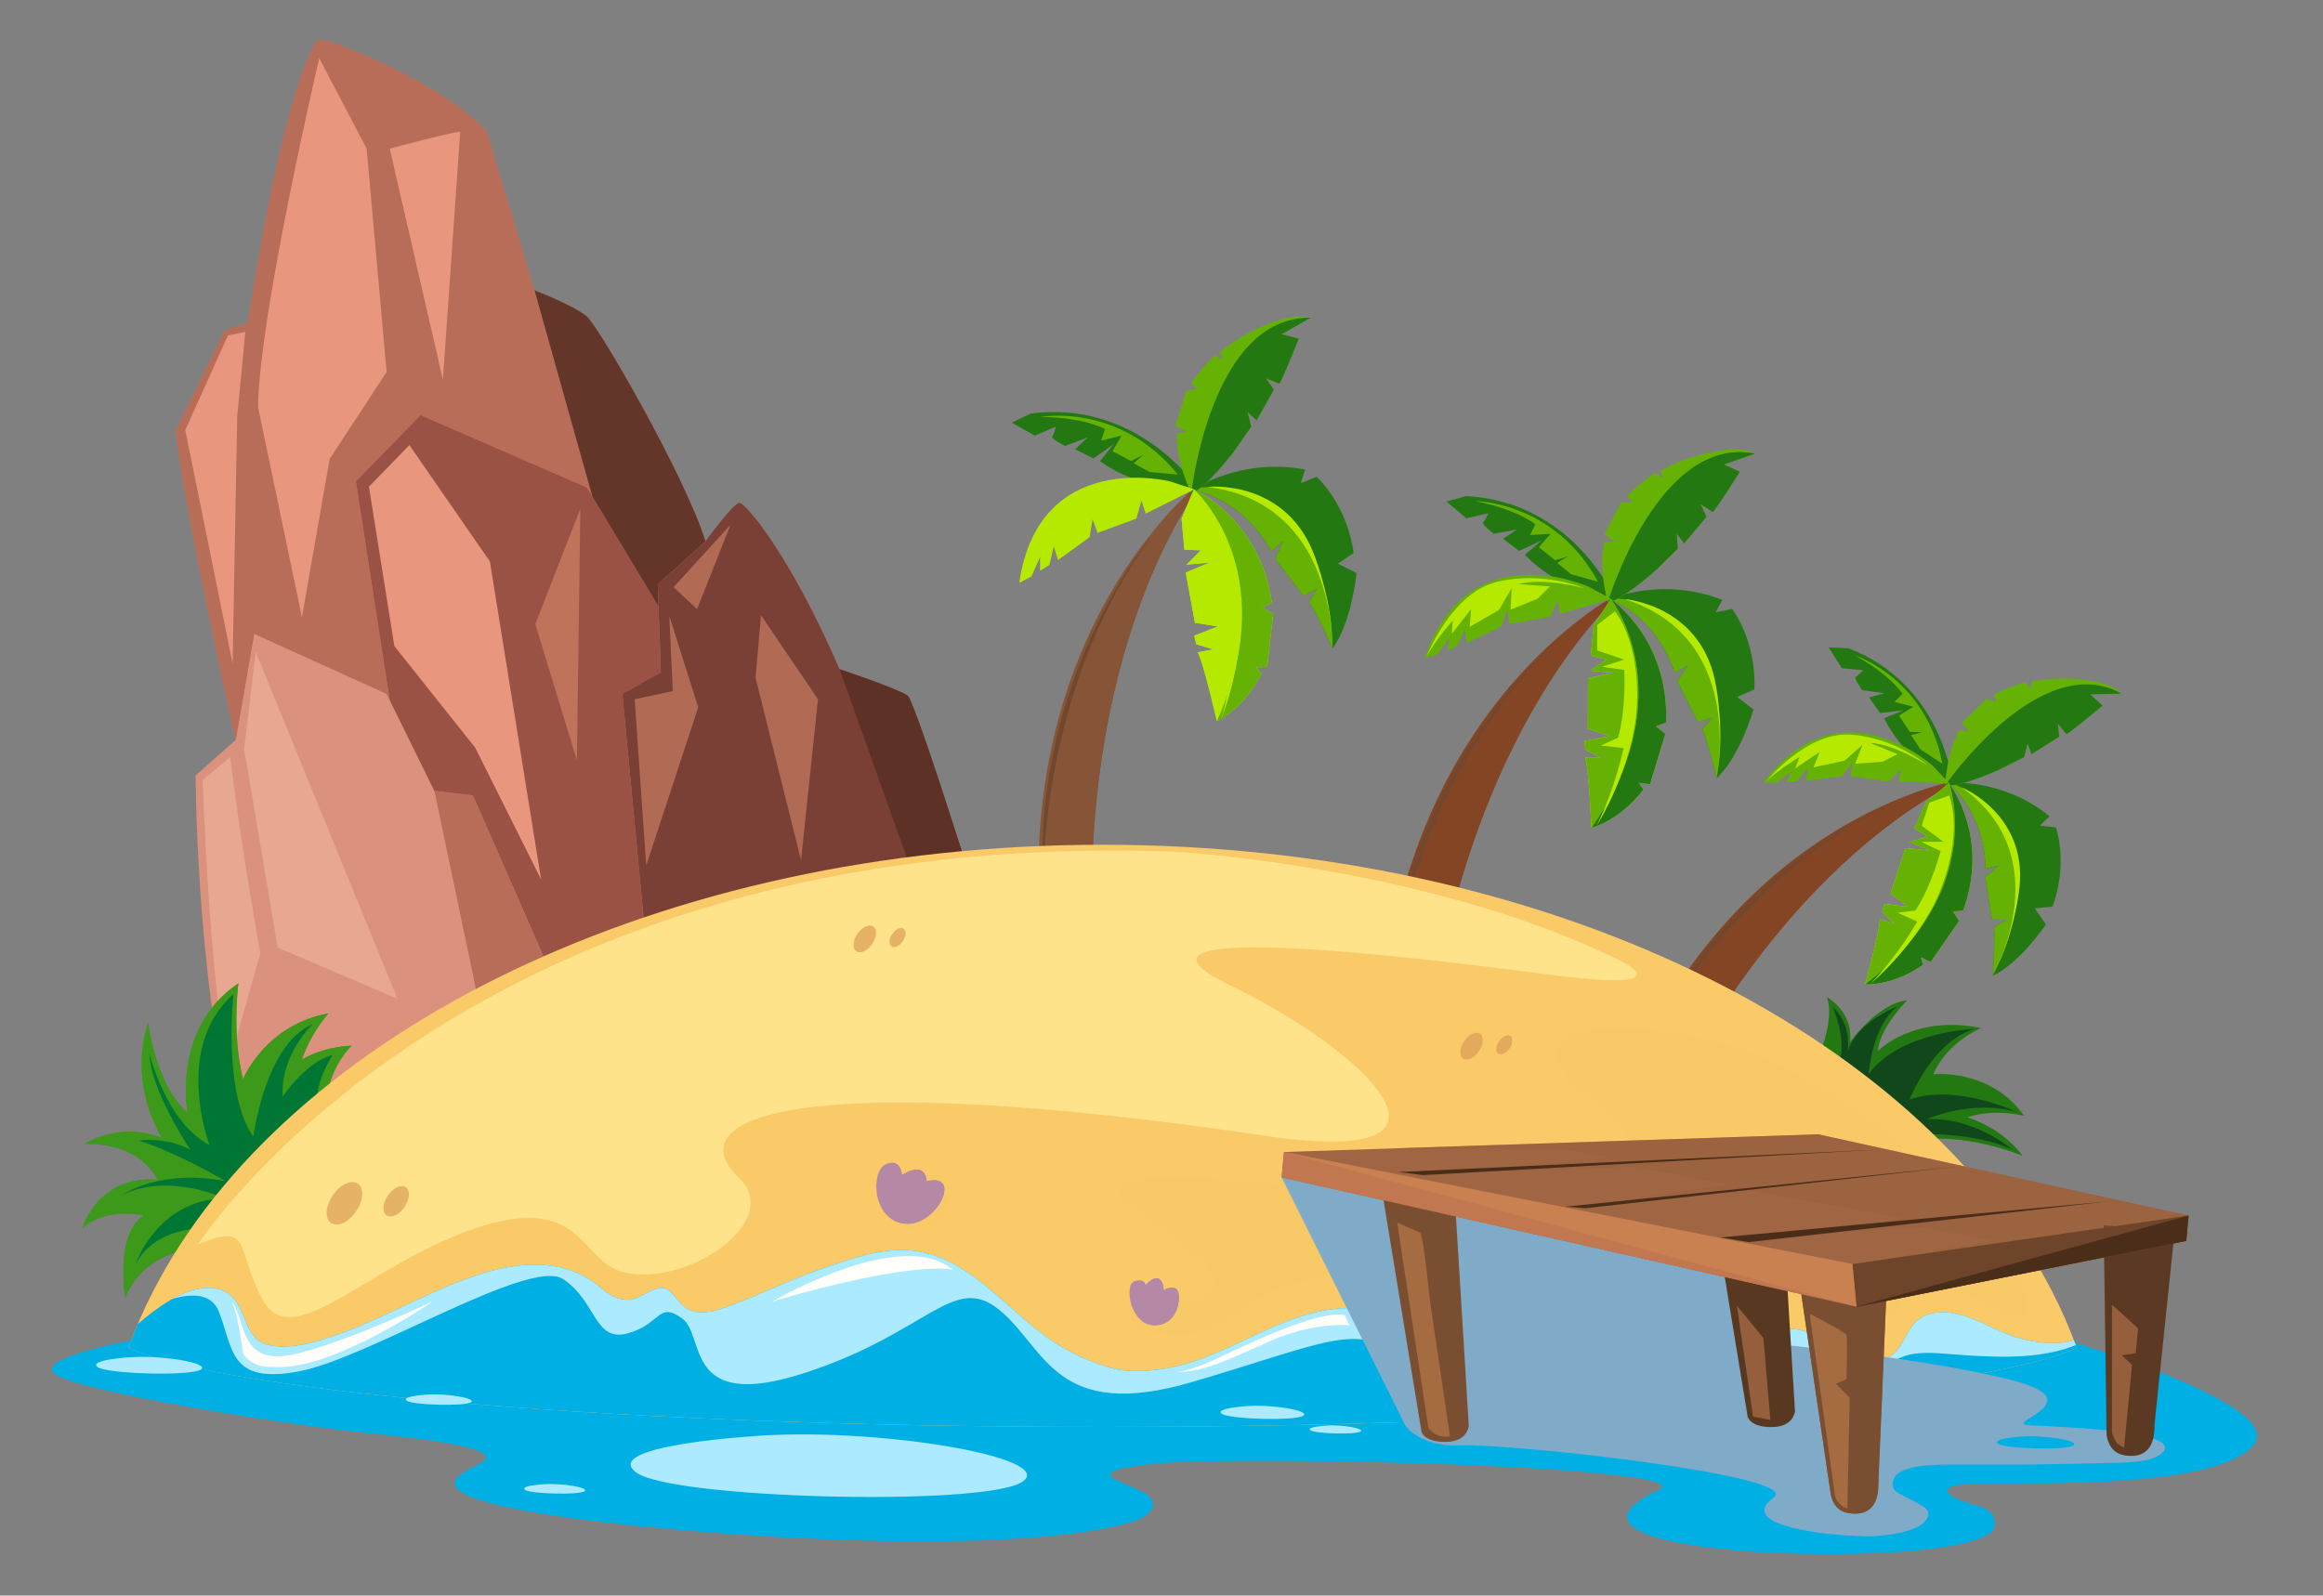 <?xml version="1.0" encoding="utf-8"?>
<!-- Generator: Adobe Illustrator 27.5.0, SVG Export Plug-In . SVG Version: 6.00 Build 0)  -->
<svg version="1.1" id="Layer_1" xmlns="http://www.w3.org/2000/svg" xmlns:xlink="http://www.w3.org/1999/xlink" x="0px" y="0px"
	 viewBox="0 0 502.667 345.333" style="enable-background:new 0 0 502.667 345.333;" xml:space="preserve">
<rect x="0" y="0" width="502.667" height="345.333" fill="#808080" stroke="none"/>
<g>
	<g>
		<path style="fill:#00AFE4;" d="M32.584,289.336c0,0-25.5,4.25-20.75,8s49.5,11,69.25,13s28,4,22.25,6.75s-12.5,6.75,18.75,11.25
			s99.25,8.75,123.75,0.75c0,0,5.5-2,3-5s-18.25-5.25,0.5-7.25s121,0.5,109.5,5.75s-8.75,10,12.25,12.5s59.5,1.5,60.5-4.75
			c0,0,1-3.25-4-4.5s-11.25-4.5,0.5-4.75s50.25,1.25,59.25-8s-44.333-24.25-44.333-24.25L32.584,289.336z"/>
		<g>
			<path style="opacity:0.6;fill:#00AFE4;" d="M428.084,321.086c11.75-0.25,50.25,1.25,59.25-8
				c7.307-7.51-26.467-18.808-39.438-22.795c-1.914,0.185-3.062,0.295-3.062,0.295s44.25,12.5,36.75,20.75
				s-34.219,7.176-55.917,7.833c-11,0.333-11.583,1.333-3.333,7.333s-1.75,7.584-26.75,7.334s-38.5-5.75-30.5-8.75
				s5.25-5-12.75-7.25s-87.75-7.75-103-6.5c-15.25,1.25-22.75,4.5-18.75,7.25s9.5,5.75-6.75,8S150.5,330.919,125,327.169
				s-12.565-6.434-11.333-12c2.417-10.917-87.5-14.916-96-17.666c-5.99-1.938,3.979-5.538,7.929-6.807
				c-7.163,1.556-16.85,4.202-13.763,6.64c4.75,3.75,49.5,11,69.25,13s28,4,22.25,6.75s-12.5,6.75,18.75,11.25
				s99.25,8.75,123.75,0.75c0,0,5.5-2,3-5s-18.25-5.25,0.5-7.25s121,0.5,109.5,5.75s-8.75,10,12.25,12.5s59.5,1.5,60.5-4.75
				c0,0,1-3.25-4-4.5S416.334,321.336,428.084,321.086z"/>
		</g>
	</g>
	<g>
		<path style="fill:#237812;" d="M425.668,241.836c5.666-2,12.334-0.333,12.334-0.333c-7.333-10.333-19.666-9-19.666-9
			c3-7,10.333-10,10.333-10c-14.667-3-22.333,5-22.333,5c0.334-5,6.333-11,6.333-11c-6.333,0.667-12.333,9-12.333,9
			c0.667-6.667-5-9.667-5-9.667c2,5.666-3.002,15.667-3.002,15.667l21.001,15.666c11-2.667,24.333,3,24.333,3
			C433.001,243.835,425.668,241.836,425.668,241.836z"/>
		<path style="fill:#10481B;" d="M396.584,217.961c0,0,3.125,7,1.375,11.875l17.875,15.625c0,0,11.875-0.375,19.625,3.375
			c0,0-7.875-7-18.5-6.625c0,0,9.75-4.375,19.5-1.5c0,0-13-6.25-23.25-2.75c0,0,4.875-12.5,14-15.25c0,0-16,0.5-22.875,9.75
			c0,0,0.75-10.5,6.25-14.625c0,0-10.25,3.875-11.125,11.375C399.459,229.211,401.584,222.586,396.584,217.961z"/>
	</g>
	<g>
		<path style="fill:#BF735B;" d="M53.334,257.836c0,0-10.334-36-11-90l8.667-7.667c0,0-11.334-50.666-13.001-67l10.667-21.667
			l5-1.666c0,0,6.666-46,14.333-60c0,0,0.334-1.667,2.667-1c2.333,0.666,24,8.333,34.667,19.667l10.333,34.333
			c0,0,8.666,3.333,11.333,5.666c2.667,2.334,21.334,34.667,25.667,48.667c0,0,6-8.333,7.333-8.333c1.334,0,11.001,11.333,21.667,36
			c0,0,12,4.001,14.667,5.667c2.666,1.666,34.334,106.667,34.334,106.667L53.334,257.836z"/>
		<g>
			<path style="fill:#DA927E;" d="M94.001,171.17l-10.334-21l-28.666-13l-4,22.999l-8.667,7.667c0.666,54,11,90,11,90l86.394-0.324
				l-37.394-85.342L94.001,171.17z"/>
			<path style="fill:#7A4035;" d="M143.001,145.503l-8.334,4.667l10.193,107.322l85.808-0.322c0,0-31.668-105.001-34.334-106.667
				c-2.667-1.666-14.667-5.667-14.667-5.667c-10.666-24.667-20.333-36-21.667-36c-1.333,0-7.333,8.333-7.333,8.333l-10.333,9.334
				L143.001,145.503z"/>
		</g>
		<g>
			<polygon style="fill:#9A5244;" points="91.001,89.836 77.001,104.169 84.319,151.494 94.001,171.17 102.334,172.17 
				139.728,257.512 144.86,257.492 134.667,150.17 143.001,145.503 142.501,131.261 127.001,105.503 			"/>
			<path style="fill:#B86D58;" d="M152.667,117.169c-4.333-14-23-46.333-25.667-48.667c-2.667-2.333-11.333-5.666-11.333-5.666
				l-10.333-34.333C94.667,17.169,73,9.502,70.667,8.836c-2.333-0.667-2.667,1-2.667,1c-7.667,14-14.333,60-14.333,60l-5,1.666
				L38,93.169c1.667,16.334,13.001,67,13.001,67l4-22.999l28.666,13l0.652,1.324l-7.318-47.325l14-14.333l36,15.667l15.5,25.758
				l-0.167-4.758L152.667,117.169z"/>
		</g>
		<polygon style="fill:#E9967E;" points="88.584,96.336 79.834,105.336 85.334,139.836 102.834,161.836 117.084,190.336 
			106,121.503 		"/>
		<polygon style="fill:#BF735B;" points="125.584,110.086 115.834,135.086 124.834,164.586 		"/>
		<polygon style="fill:#B16B54;" points="158.084,113.586 145.75,127.086 150.834,131.836 		"/>
		<polygon style="fill:#B16B54;" points="164.667,133.169 163.5,146.67 173.334,186.169 177,151.336 		"/>
		<path style="fill:#B16B54;" d="M144.834,133.336c0,0.5,0.75,16.25,0.75,16.25l-8.25,1.75l2.5,36l11.25-34.25L144.834,133.336z"/>
		<polygon style="fill:#E9967E;" points="49.334,72.586 40.084,93.086 50.334,143.586 51.334,90.086 53.084,71.836 		"/>
		<path style="fill:#E9967E;" d="M69.084,12.586c0,0-13,55.5-13.25,75.5l9.5,45.5l6-34.25l12.333-18.833l-4.334-48.333
			L69.084,12.586z"/>
		<path style="fill:#E9967E;" d="M99.584,28.586c0-0.5-15.25,3.583-15.25,3.583l11.5,50L99.584,28.586z"/>
		<g>
			<path style="fill:#64362A;" d="M142.334,126.503l10.333-9.334c-4.333-14-23-46.333-25.667-48.667
				c-2.667-2.333-11.333-5.666-11.333-5.666l12.516,44.631l14.318,23.793L142.334,126.503z"/>
		</g>
		<g>
			<path style="fill:#5D3126;" d="M215.086,206.342c-8.425-27.061-17.387-54.986-18.752-55.839
				c-2.667-1.666-14.667-5.667-14.667-5.667l20.334,57C202.001,201.836,208.586,204.089,215.086,206.342z"/>
		</g>
		<g>
			<path style="fill:#B86D58;" d="M135.165,247.1l-32.831-74.93l-8.333-1l13.333,63.666
				C107.334,234.836,122.403,241.422,135.165,247.1z"/>
		</g>
		<path style="opacity:0.5;fill:#F7BCA4;" d="M49.834,163.836l-6,5c0,0,1.5,43.5,5.5,62.25l7-24.75
			C56.334,206.336,51.834,181.336,49.834,163.836z"/>
		<polygon style="opacity:0.5;fill:#F7BCA4;" points="55.334,141.086 52.834,162.086 60.084,205.086 86,216.17 		"/>
	</g>
	<g>
		<path style="fill:#3D9919;" d="M40.834,270.336c0,0-10,1.25-13.75,10.5c0,0-2.25-13.75,4-17.75c0,0-8-2-13.25,2.75
			c0,0,3.25-11.5,16.25-10.5c0,0-3.25-8-15.75-7.75c0,0,7.5-5,16.75-1.25c0,0-7.5-11.5-3-25c0,0,1.5,13.5,8.5,19.5
			c0,0-3.5-18.25,11-28c0,0-1.5,10.75,1,20.75c0,0,4.75-11.75,18.5-14.25c0,0-3.75,4-5.75,10c0,0,4.25-2.75,10.75-3
			c0,0-7.25,6.5-5.5,19L40.834,270.336z"/>
		<path style="fill:#3D9919;" d="M40.834,270.336c0,0-10,1.25-13.75,10.5c0,0-2.25-13.75,4-17.75c0,0-8-2-13.25,2.75
			c0,0,3.25-11.5,16.25-10.5c0,0-3.25-8-15.75-7.75c0,0,7.5-5,16.75-1.25c0,0-7.5-11.5-3-25c0,0,1.5,13.5,8.5,19.5
			c0,0-3.5-18.25,11-28c0,0-1.5,10.75,1,20.75c0,0,4.75-11.75,18.5-14.25c0,0-3.75,4-5.75,10c0,0,4.25-2.75,10.75-3
			c0,0-7.25,6.5-5.5,19L40.834,270.336z"/>
		<path style="fill:#007634;" d="M46.667,265.837c0,0-12.667-1.334-17.333,7.833c0,0,4.499-13.833,19.166-14.333
			c0,0-12-5.667-22.166-0.667c0,0,8.333-5.833,22.5-3c0,0-10.001-5.999-18.834-8.833c0,0,6.001-0.833,11.167,2
			c0,0-8.667-13.001-8.833-20.834c0,0,3.5,14.833,13,19.833c0,0-8-21,5.167-32.667c0,0-2.334,21.5,4.333,30.834
			c0,0,2.5-20,12.833-24.333c0,0-7,6.501-6.5,15.667c0,0,5.166-7.666,10.833-9c0,0-5,7.166-3.166,14.166L46.667,265.837z"/>
	</g>
	<g>
		<g>
			<path style="fill:#834523;" d="M423.978,168.902c0,0-42.953,6.458-69.088,58.267l9.584,5.2
				C364.475,232.369,385.649,188.784,423.978,168.902z"/>
			<g>
				<path style="fill:#834523;" d="M423.978,168.902c0,0-3.98,0.6-10.247,2.891c0.211,0.027,0.343,0.044,0.343,0.044l-1.129,1.62
					l-1.113-0.231c0,0,0.89,1.102,0.246,1.373c-0.644,0.271-7.152,3.81-7.152,3.81l-1.638-0.642l0.282,1.766
					c-3.235,0.478-13.673,10.566-13.673,10.566l-3.415-1.48l2.871,3.169l-6.59,7.341l-3.96-1.158l2.284,3.102l-3.418,4.472
					c-2.5-1.11-4.597-1.131-4.597-1.131l3.364,2.942c-2.881,3.026-12.246,18.908-12.246,18.908l-6.809-3.808
					c-0.844,1.529-1.676,3.1-2.491,4.714l9.584,5.2C364.475,232.369,385.649,188.784,423.978,168.902z"/>
			</g>
			<path style="fill:#71482D;" d="M409.828,173.792c0,0-31.82,12.005-50.968,47.592l0.521-0.047
				C359.381,221.337,376.982,189.209,409.828,173.792z"/>
			<path style="fill:#237812;" d="M421.807,169.707c-0.458-0.413,11.492-1.371,21.685,6.973l-2.085,2.012l3.436,0.375
				c0,0,2.801,7.64-0.708,17.149l-3.849,0.39l2.419,3.464c0,0-5.48,8.271-11.496,11.126c0,0,0.63-9.084,0.223-10.464l2.722-1.664
				l-3.121-0.04l-1.445-9.22l3.01-2.501l-3.015,0.679C429.581,187.985,430.14,177.207,421.807,169.707z"/>
			<g>
				<path style="fill:#65B204;" d="M422.352,169.524c-0.411,0.051-0.613,0.122-0.545,0.183c8.333,7.5,7.774,18.278,7.774,18.278
					l3.015-0.679l-3.01,2.501l1.445,9.22l3.121,0.04l-2.722,1.664c0.407,1.38-0.223,10.464-0.223,10.464s7.361-13.865,5.038-26.043
					C434.278,174.841,425.114,170.587,422.352,169.524z"/>
			</g>
			<path style="fill:#237812;" d="M422.474,169.16c0,0-2.265-21.201-22.545-28.858l-4.237-0.191l2.872,4.536l4.621,0.399
				c0,0-1.214,1.324-1.658,1.458c-0.443,0.131,1.415,2.876,1.415,2.876l4.857,0.65l-3.349,0.913l2.374,3.396l5.045-0.611
				l-4.155,1.714C407.714,155.442,411.972,165.197,422.474,169.16z"/>
			<path style="fill:#65B204;" d="M420.919,169.969c0,0,0.243-7.309,3.184-12.04l1.933,0.554l-1.491-2.052l5.297-5.188l2.123,0.657
				c0,0-0.436-1.479-0.533-1.53c-0.096-0.052,5.259-2.605,7.017-2.643l1.072,1.451l0.006-1.61c0,0,6.148-1.501,13.227-0.141
				c0,0,3.985,0.427,6.348,2.701l-6.785,0.162l2.649,2.432c0,0-6.826,5.723-7.818,6.176l-1.874-2.258l0.344,2.792l-6.03,3.798
				l-0.85-2.321l-0.733,2.951l-5.458,2.743C432.545,166.604,423.974,170.511,420.919,169.969z"/>
			<g>
				<path style="fill:#237812;" d="M420.919,169.969c3.055,0.542,11.626-3.365,11.626-3.365l5.458-2.743l0.733-2.951l0.85,2.321
					l6.03-3.798l-0.344-2.792l1.874,2.258c0.992-0.453,7.818-6.176,7.818-6.176l-2.649-2.432l6.785-0.162
					C441.382,140.265,420.919,169.969,420.919,169.969z"/>
			</g>
			<path style="fill:#65B204;" d="M418.294,165.815c0,0-20.191-18.566-36.677,3.581l2.795,0.029l3.404-2.619l-1.317,2.429
				l2.218-0.121l2.569-2.905l-0.553,2.843l7.841-1.038l2.246-2.915l-0.424,2.913l8.285,1.188l2.628-2.709l-0.481,2.716l10.982,0.338
				L418.294,165.815z"/>
			<path style="fill:#B5EA00;" d="M421.746,169.51c0,0,8.979,11.489,3.039,27.616l-2.215,0.121l1.36,2.063l-6.152,8.898l-2.113-0.98
				l0.469,1.575c0,0-5.677,4.363-12.568,4.262c0,0,3.259-11.794,3.207-14.136l3.089,1.013l-2.581-2.558l0.448-1.742l5.117,0.628
				l-3.742-2.858l3.193-9.844l5.188,0.499l-4.297-1.835l3.943-1.17l-2.871-1.722l2.472-5.771L421.746,169.51z"/>
			<g>
				<path style="fill:#65B204;" d="M421.746,169.51l-5.015,4.059l-2.472,5.771l2.871,1.722l-3.943,1.17l4.297,1.835l-5.188-0.499
					l-3.193,9.844l3.742,2.858l-5.117-0.628l-0.448,1.742l2.581,2.558l-3.089-1.013c0.052,2.342-3.207,14.136-3.207,14.136
					C430.205,192.626,421.746,169.51,421.746,169.51z"/>
				<path style="fill:#237812;" d="M423.931,199.31l-1.36-2.063l2.215-0.121c5.94-16.127-3.039-27.616-3.039-27.616
					s8.459,23.116-18.181,43.555c6.892,0.102,12.568-4.262,12.568-4.262l-0.469-1.575l2.113,0.98L423.931,199.31z"/>
			</g>
			<path style="fill:#B5EA00;" d="M382.178,169.122c0,0,8.69-10.83,18.392-10.115c9.699,0.717,16.622,6.708,16.622,6.708
				s-7.129-4.695-12.553-4.911l5.968,2.411l-3.209,1.649l-5.946,0.424l1.582-4.114l-3.875,3.46l-6.752,1.449l1.38-3.378
				l-5.349,3.639l1.01-2.539C389.447,163.805,385.102,166.326,382.178,169.122z"/>
			<path style="fill:#65B204;" d="M450.217,147.83c0,0-14.246,0.041-28.64,20.926c0,0,3.53-9.249,12.549-15.353
				C443.144,147.3,450.217,147.83,450.217,147.83z"/>
			<path style="fill:#B5EA00;" d="M424.416,170.379c0,0,15.066,6.068,12.396,23.103c0,0-1.311,9.956-5.403,17.039
				C431.409,210.521,445.715,185.536,424.416,170.379z"/>
		</g>
		<path style="fill:#B5EA00;" d="M421.74,172.183l-4.283,1.546l-1.619,4.979l4.689,3.482l-4.769,0.026l4.166,2.001
			c0,0-1.965,7.564-5.461,12.863l-3.871,0.463l4.279,1.922c0,0-4.049,7.23-10.213,13.561c0,0,11.238-9.282,15.703-21.62
			C424.825,179.067,421.74,172.183,421.74,172.183z"/>
		<path style="fill:#65B204;" d="M401.361,141.841c0,0,15.484,4.969,18.946,23.479l-4.767-3.145l-2.012-3.078l2.497-0.621
			l-2.757-0.064l-2.351-3.538l3.128-1.909l-4.088-1.048l1.72-1.742C411.678,150.175,409.236,146.184,401.361,141.841z"/>
	</g>
	<g>
		<g>
			<path style="fill:#834523;" d="M350.611,128.32c0,0-41.004,20.311-50.533,80.694l11.288,2.129
				C311.366,211.144,318.567,160.606,350.611,128.32z"/>
			<g>
				<path style="fill:#834523;" d="M350.611,128.32c0,0-3.801,1.884-9.348,6.2c0.22-0.041,0.357-0.066,0.357-0.066l-0.609,1.989
					l-1.191,0.125c0,0,1.246,0.82,0.689,1.299c-0.559,0.479-5.947,6.125-5.947,6.125l-1.85-0.117l0.853,1.68
					c-3.092,1.521-10.312,15.003-10.312,15.003l-3.903-0.386l3.901,2.254l-4.247,9.485l-4.344,0.114l3.291,2.375l-1.988,5.587
					c-2.866-0.311-4.976,0.346-4.976,0.346l4.322,1.867c-1.914,3.963-6.194,22.909-6.194,22.909l-8.056-1.626
					c-0.355,1.806-0.683,3.648-0.982,5.531l11.288,2.129C311.366,211.144,318.567,160.606,350.611,128.32z"/>
			</g>
			<path style="fill:#71482D;" d="M337.992,137.783c0,0-28.051,22.289-35.796,64.149l0.508-0.215
				C302.704,201.718,310.012,163.824,337.992,137.783z"/>
			<path style="fill:#237812;" d="M348.691,129.827c-0.592-0.266,11.086-5.076,23.997,0.011l-1.443,2.689l3.565-0.731
				c0,0,5.27,6.762,4.813,17.431l-3.735,1.63l3.542,2.695c0,0-2.832,10.061-7.947,14.862c0,0-2.294-9.314-3.147-10.567l2.194-2.546
				l-3.143,0.965l-4.42-8.782l2.213-3.478l-2.805,1.65C362.377,145.656,359.466,134.666,348.691,129.827z"/>
			<g>
				<path style="fill:#65B204;" d="M349.18,129.469c-0.396,0.184-0.576,0.32-0.488,0.358c10.774,4.839,13.686,15.829,13.686,15.829
					l2.805-1.65l-2.213,3.478l4.42,8.782l3.143-0.965l-2.194,2.546c0.853,1.253,3.147,10.567,3.147,10.567
					s2.919-16.279-3.335-27.745C362.854,130.96,352.292,129.645,349.18,129.469z"/>
			</g>
			<path style="fill:#237812;" d="M349.184,129.064c0,0-9.098-20.537-31.907-21.685l-4.311,1.173l4.34,3.624l4.766-1.087
				c0,0-0.792,1.719-1.194,1.996c-0.402,0.274,2.346,2.43,2.346,2.43l5.082-0.913l-3.066,1.995l3.477,2.642l4.863-2.238
				l-3.616,3.057C329.962,120.058,337.375,128.471,349.184,129.064z"/>
			<path style="fill:#65B204;" d="M347.887,130.376c0,0-2.111-7.409-0.686-13.102l2.117-0.067l-2.157-1.579l3.642-6.909l2.342-0.024
				c0,0-0.912-1.343-1.027-1.363c-0.112-0.022,4.436-4.307,6.186-4.911l1.542,1.11l-0.512-1.617c0,0,5.684-3.486,13.223-4.401
				c0,0,4.135-0.855,7.236,0.665l-6.754,2.348l3.44,1.586c0,0-5.003,7.938-5.853,8.712l-2.607-1.661l1.242,2.69l-4.823,5.752
				l-1.601-2.055l0.217,3.195l-4.592,4.51C358.463,123.256,351.125,129.936,347.887,130.376z"/>
			<g>
				<path style="fill:#237812;" d="M347.887,130.376c3.238-0.44,10.576-7.12,10.576-7.12l4.592-4.51l-0.217-3.195l1.601,2.055
					l4.823-5.752l-1.242-2.69l2.607,1.661c0.851-0.774,5.853-8.712,5.853-8.712l-3.44-1.586l6.754-2.348
					C358.845,93.991,347.887,130.376,347.887,130.376z"/>
			</g>
			<path style="fill:#65B204;" d="M343.915,127.055c0,0-26.233-12.12-35.635,15.404l2.814-0.871l2.571-3.723l-0.54,2.859
				l2.186-0.835l1.642-3.742l0.36,3.029l7.531-3.565l1.313-3.647l0.513,3.058l8.694-1.476l1.764-3.564l0.391,2.879l11.124-3.198
				L343.915,127.055z"/>
			<path style="fill:#B5EA00;" d="M348.566,129.649c0,0,12.708,8.632,11.942,26.721l-2.181,0.835l2.028,1.631l-3.307,10.906
				l-2.434-0.303l0.977,1.43c0,0-4.288,6.203-11.233,8.321c0,0-0.53-12.88-1.337-15.211l3.424,0.02l-3.412-1.733l-0.111-1.893
				l5.336-1.018l-4.675-1.662l0.033-10.902l5.363-1.17l-4.9-0.456l3.578-2.444l-3.435-0.802l0.621-6.585L348.566,129.649z"/>
			<g>
				<path style="fill:#65B204;" d="M348.566,129.649l-3.722,5.686l-0.621,6.585l3.435,0.802l-3.578,2.444l4.9,0.456l-5.363,1.17
					l-0.033,10.902l4.675,1.662l-5.336,1.018l0.111,1.893l3.412,1.733l-3.424-0.02c0.807,2.331,1.337,15.211,1.337,15.211
					C364.497,150.11,348.566,129.649,348.566,129.649z"/>
				<path style="fill:#237812;" d="M360.356,158.836l-2.028-1.631l2.181-0.835c0.766-18.089-11.942-26.721-11.942-26.721
					s15.931,20.461-4.207,49.542c6.945-2.118,11.233-8.321,11.233-8.321l-0.977-1.43l2.434,0.303L360.356,158.836z"/>
			</g>
			<path style="fill:#B5EA00;" d="M308.754,142.003c0,0,5.23-13.661,15.19-16.069c9.959-2.405,18.833,1.375,18.833,1.375
				s-8.663-2.413-14.173-0.883l6.764,0.496l-2.689,2.688l-5.828,2.341l0.262-4.637l-2.771,4.719l-6.306,3.628l0.295-3.834
				l-4.191,5.374l0.194-2.873C314.333,134.328,310.786,138.258,308.754,142.003z"/>
			<path style="fill:#65B204;" d="M370.143,98.734c0,0-14.276,4.629-21.987,30.213c0,0,0.563-10.415,7.643-19.441
				C362.878,100.48,370.143,98.734,370.143,98.734z"/>
			<path style="fill:#B5EA00;" d="M351.524,129.661c0,0,17.067,1.235,19.876,19.181c0,0,1.89,10.407,0.068,18.83
				C371.469,167.672,377.769,138.005,351.524,129.661z"/>
		</g>
		<path style="fill:#B5EA00;" d="M349.423,132.332l-3.799,2.93l-0.021,5.516l5.823,1.983l-4.773,1.563l4.822,0.665
			c0,0,0.465,8.221-1.335,14.66l-3.733,1.712l4.912,0.549c0,0-1.733,8.557-5.876,16.892c0,0,8.281-12.93,8.787-26.742
			C354.733,138.243,349.423,132.332,349.423,132.332z"/>
		<path style="fill:#65B204;" d="M319.21,108.461c0,0,17.132-0.003,26.565,17.448l-5.795-1.619l-3.009-2.439l2.304-1.427
			l-2.785,0.824l-3.498-2.793l2.523-2.921l-4.438,0.265l1.164-2.301C332.242,113.498,328.508,110.281,319.21,108.461z"/>
	</g>
	<g>
		<g>
			<path style="fill:#865537;" d="M260.125,104.214c0,0-37.111,27.849-35.42,89.809l11.646,0.032
				C236.352,194.055,234.166,142.341,260.125,104.214z"/>
			<g>
				<path style="fill:#865537;" d="M260.125,104.214c0,0-3.438,2.583-8.17,7.913c0.213-0.081,0.345-0.131,0.345-0.131l-0.239,2.096
					l-1.164,0.346c0,0,1.396,0.586,0.927,1.167c-0.467,0.582-4.794,7.209-4.794,7.209l-1.863,0.226l1.16,1.517
					c-2.801,2.09-7.5,16.867-7.5,16.867l-3.961,0.339l4.306,1.524l-2.476,10.243l-4.31,0.919l3.721,1.759l-0.947,5.937
					c-2.912,0.224-4.895,1.266-4.895,1.266l4.655,1.063c-1.176,4.305-1.929,23.984-1.929,23.984l-8.332-0.127
					c-0.02,1.865-0.006,3.763,0.047,5.693l11.646,0.032C236.352,194.055,234.166,142.341,260.125,104.214z"/>
			</g>
			<path style="fill:#71482D;" d="M249.299,115.986c0,0-23.832,27.418-23.795,70.586l0.466-0.308
				C225.97,186.265,226.231,147.133,249.299,115.986z"/>
			<path style="fill:#237812;" d="M258.491,106.073c-0.641-0.156,10.11-7.116,23.923-4.438l-0.94,2.948l3.42-1.388
				c0,0,6.506,5.764,8.028,16.482l-3.422,2.319l4.032,2.03c0,0-0.962,10.556-5.171,16.29c0,0-4.013-8.861-5.095-9.952l1.716-2.945
				l-2.955,1.544l-6.034-7.936l1.563-3.877l-2.49,2.167C275.067,119.317,270.128,108.9,258.491,106.073z"/>
			<g>
				<path style="fill:#65B204;" d="M258.911,105.624c-0.361,0.257-0.515,0.426-0.42,0.449c11.637,2.827,16.576,13.244,16.576,13.244
					l2.49-2.167l-1.563,3.877l6.034,7.936l2.955-1.544l-1.716,2.945c1.082,1.091,5.095,9.952,5.095,9.952s-0.107-16.77-8.465-27.041
					C272.82,104.577,262.047,105.223,258.911,105.624z"/>
			</g>
			<path style="fill:#237812;" d="M258.841,105.221c0,0-12.876-18.786-35.827-15.705l-4.081,1.968l5,2.809l4.548-1.967
				c0,0-0.471,1.862-0.82,2.211c-0.352,0.349,2.789,1.987,2.789,1.987l4.896-1.85l-2.685,2.554l3.953,1.991l4.434-3.132
				l-3.037,3.719C238.01,99.806,246.957,106.818,258.841,105.221z"/>
			<path style="fill:#65B204;" d="M257.789,106.77c0,0-3.477-6.997-3.109-12.935l2.097-0.46l-2.442-1.172l2.351-7.562l2.33-0.46
				c0,0-1.159-1.169-1.277-1.168c-0.116-0.001,3.624-5.115,5.257-6.042l1.745,0.82l-0.811-1.516c0,0,5.02-4.528,12.363-6.837
				c0,0,3.963-1.619,7.339-0.679l-6.299,3.593l3.724,0.942c0,0-3.517,8.841-4.221,9.771l-2.906-1.172l1.739,2.451l-3.745,6.627
				l-1.974-1.752l0.806,3.146l-3.741,5.347C267.014,97.711,260.936,105.73,257.789,106.77z"/>
			<g>
				<path style="fill:#237812;" d="M257.789,106.77c3.146-1.04,9.225-9.058,9.225-9.058l3.741-5.347l-0.806-3.146l1.974,1.752
					l3.745-6.627l-1.739-2.451l2.906,1.172c0.704-0.929,4.221-9.771,4.221-9.771l-3.724-0.942l6.299-3.593
					C261.971,68.466,257.789,106.77,257.789,106.77z"/>
			</g>
			<path style="fill:#B5EA00;" d="M253.215,104.194c0,0-28.396-7.22-32.669,21.961l2.643-1.39l1.874-4.188l-0.008,2.951l2.023-1.239
				l0.943-4.034l0.922,2.953l6.846-4.95l0.634-3.88l1.078,2.954l8.393-3.083l1.098-3.878l0.924,2.797l10.497-5.25L253.215,104.194z"
				/>
			<path style="fill:#B5EA00;" d="M258.335,105.918c0,0,14.266,6.25,16.857,24.425l-2.022,1.237l2.325,1.25l-1.273,11.486
				l-2.484,0.148l1.239,1.245c0,0-3.126,6.979-9.657,10.378c0,0-2.914-12.741-4.151-14.918l3.418-0.612l-3.723-1.097l-0.461-1.865
				l5.129-2.004l-4.967-0.79l-1.988-10.875l5.131-2.161l-4.971,0.453l3.114-3.099l-3.572-0.163l-0.603-6.681L258.335,105.918z"/>
			<g>
				<path style="fill:#B5EA00;" d="M258.335,105.918l-2.659,6.358l0.603,6.681l3.572,0.163l-3.114,3.099l4.971-0.453l-5.131,2.161
					l1.988,10.875l4.967,0.79l-5.129,2.004l0.461,1.865l3.723,1.097l-3.418,0.612c1.237,2.177,4.151,14.918,4.151,14.918
					C278.007,123.364,258.335,105.918,258.335,105.918z"/>
				<path style="fill:#65B204;" d="M275.495,132.83l-2.325-1.25l2.022-1.237c-2.592-18.174-16.857-24.425-16.857-24.425
					s19.672,17.446,4.984,50.169c6.531-3.399,9.657-10.378,9.657-10.378l-1.239-1.245l2.484-0.148L275.495,132.83z"/>
			</g>
			<path style="fill:#B5EA00;" d="M220.934,125.613c0,0,2.682-14.589,12.165-18.833c9.482-4.244,19.028-2.121,19.028-2.121
				s-9.082-0.801-14.292,1.746l6.833-0.757l-2.18,3.177l-5.377,3.413l-0.599-4.672l-1.888,5.218l-5.615,4.788l-0.414-3.878
				l-3.186,6.133l-0.337-2.899C225.073,116.928,222.266,121.502,220.934,125.613z"/>
			<path style="fill:#65B204;" d="M274.112,71.101c0,0-13.373,7.261-16.318,34.194c0,0-1.371-10.485,4.015-20.796
				C267.194,74.188,274.112,71.101,274.112,71.101z"/>
			<path style="fill:#B5EA00;" d="M261.285,105.382c0,0,17.243-1.932,23.368,15.438c0,0,3.814,10.026,3.558,18.76
				C288.211,139.579,288.994,108.836,261.285,105.382z"/>
		</g>
		<path style="fill:#B5EA00;" d="M259.684,108.435l-3.244,3.625l1.002,5.502l6.174,0.898l-4.471,2.441l4.932-0.231
			c0,0,1.988,8.109,1.388,14.862l-3.406,2.4l4.999-0.363c0,0-0.143,8.851-2.73,17.928c0,0,5.863-14.425,3.805-28.289
			C266.075,113.344,259.684,108.435,259.684,108.435z"/>
		<path style="fill:#65B204;" d="M225.141,90.236c0,0,17.077-3.177,29.717,12.472l-6.075-0.54l-3.454-1.876l2.034-1.848
			l-2.624,1.338l-4.005-2.136l1.974-3.381l-4.375,1.089l0.734-2.509C239.066,92.844,234.746,90.328,225.141,90.236z"/>
	</g>
	<g>
		<path style="fill:#F9CA67;" d="M444.038,279.48c-28.887-56.183-109.956-96.644-205.454-96.644
			c-95.497,0-176.567,40.461-205.454,96.644c-2.066,4.018-3.855,8.118-5.373,12.288c22.748,9.789,108.5,17.068,210.827,17.068
			c102.327,0,188.079-7.279,210.827-17.068C447.894,287.598,446.103,283.497,444.038,279.48z"/>
		<g>
			<path style="fill:#E7A068;" d="M446.629,284.906c0.339,0.765,0.668,1.532,0.988,2.302
				C447.296,286.439,446.97,285.67,446.629,284.906z"/>
			<path style="fill:#E7A068;" d="M29.808,286.594c0.486-1.146,0.994-2.285,1.52-3.419
				C30.799,284.309,30.294,285.448,29.808,286.594z"/>
			<path style="fill:#E7A068;" d="M31.424,282.964c0.545-1.168,1.112-2.33,1.706-3.484
				C32.537,280.634,31.972,281.797,31.424,282.964z"/>
			<path style="fill:#00AFE4;" d="M447.736,287.494c0.354,0.857,0.697,1.718,1.028,2.581c-3.426,1-7.318,0.62-10.708-0.139
				c-5.15-1.151-9.527-4.413-14.707-5.566c-3.635-0.81-7.364-0.404-9.65,2.72c-1.217,1.662-1.887,3.626-3.218,5.227
				c-1.747,2.1-4.922,2.663-7.542,1.977c-1.734-0.656-3.399-1.574-4.659-2.232c-3.096-1.615-6.518-4.146-10.112-4.392
				c-4.41-0.302-4.961,2.931-6.091,6.283c-2.36,7.001-11.968,3.177-16.429,1.065c-4.467-2.114-9.608-6.435-14.795-4.587
				c-2.57,0.915-4.442,3.36-6.905,4.557c-3.374,1.639-7.191,1.956-10.873,1.594c-6.891-0.68-13.341-4.171-19.458-7.157
				c-5.833-2.849-11.657-5.383-18.176-6.122c-13.096-1.485-23.468,6.285-35.122,10.656c-5.046,1.893-10.21,2.985-15.603,2.755
				c-0.821-0.035-1.672-0.102-2.53-0.187c-4.987-1.169-9.815-3.248-14.042-5.981c-10.053-6.501-18.254-18.716-31.103-19.916
				c-6.365-0.595-13.257,1.952-19.198,3.977c-6.719,2.289-13.058,5.468-19.689,7.96c-3.103,1.167-7.503,2.586-10.292,0.12
				c-1.387-1.228-2.318-3.265-4.162-3.866c-1.591-0.518-4.384,1.499-5.668,2.027c-2.523,1.04-4.775,0.237-6.833-1.074
				c-1.192-1.097-2.469-2.111-3.886-2.986c-8.019-4.951-17.708-3.124-26.05-0.108c-9.905,3.582-19.013,9.061-28.997,12.449
				c-4.483,1.521-10.33,3.221-15.008,1.748c-3.835-1.207-4.187-6.916-6.574-9.677c-3.793-4.389-9.941-2.099-14.093,0.363
				c-2.431,1.441-4.655,3.177-6.783,5.033c-0.727,1.713-1.418,3.436-2.051,5.173c22.748,9.789,108.5,17.068,210.827,17.068
				c102.327,0,188.079-7.279,210.827-17.068C448.89,290.334,448.323,288.911,447.736,287.494z"/>
			<path style="fill:#E7A068;" d="M445.405,282.244c0.272,0.569,0.531,1.143,0.792,1.715
				C445.936,283.387,445.678,282.814,445.405,282.244z"/>
			<path style="fill:#E7A068;" d="M31.328,283.175c0.033-0.07,0.063-0.141,0.096-0.211
				C31.392,283.034,31.361,283.105,31.328,283.175z"/>
			<path style="fill:#E7A068;" d="M446.197,283.959c0.143,0.315,0.291,0.631,0.432,0.947
				C446.488,284.589,446.341,284.274,446.197,283.959z"/>
			<path style="fill:#E7A068;" d="M444.038,279.48c0.472,0.917,0.925,1.84,1.367,2.765
				C444.964,281.318,444.51,280.397,444.038,279.48z"/>
			<path style="fill:#E7A068;" d="M447.617,287.208c0.039,0.096,0.08,0.19,0.119,0.286
				C447.697,287.398,447.656,287.304,447.617,287.208z"/>
			<polygon style="fill:#E7A068;" points="29.808,286.595 29.808,286.595 29.808,286.594 			"/>
		</g>
		<g>
			<path style="fill:#ACEBFF;" d="M448.765,290.075c-3.426,1-7.318,0.62-10.708-0.139c-5.15-1.151-9.527-4.413-14.707-5.566
				c-3.635-0.81-7.364-0.404-9.65,2.72c-1.217,1.662-1.887,3.626-3.218,5.227c-1.747,2.1-4.922,2.663-7.542,1.977
				c-1.734-0.656-3.399-1.574-4.659-2.232c-3.096-1.615-6.518-4.146-10.112-4.392c-4.41-0.302-4.961,2.931-6.091,6.283
				c-2.36,7.001-11.968,3.177-16.429,1.065c-4.467-2.114-9.608-6.435-14.795-4.587c-2.57,0.915-4.442,3.36-6.905,4.557
				c-3.374,1.639-7.191,1.956-10.873,1.594c-6.891-0.68-13.341-4.171-19.458-7.157c-5.833-2.849-11.657-5.383-18.176-6.122
				c-13.096-1.485-23.468,6.285-35.122,10.656c-5.046,1.893-10.21,2.985-15.603,2.755c-0.821-0.035-1.672-0.102-2.53-0.187
				c-4.987-1.169-9.815-3.248-14.042-5.981c-10.053-6.501-18.254-18.716-31.103-19.916c-6.365-0.595-13.257,1.952-19.198,3.977
				c-6.719,2.289-13.058,5.468-19.689,7.96c-3.103,1.167-7.503,2.586-10.292,0.12c-1.387-1.228-2.318-3.265-4.162-3.866
				c-1.591-0.518-4.384,1.499-5.668,2.027c-2.523,1.04-4.775,0.237-6.833-1.074c-1.192-1.097-2.469-2.111-3.886-2.986
				c-8.019-4.951-17.708-3.124-26.05-0.108c-9.905,3.582-19.013,9.061-28.997,12.449c-4.483,1.521-10.33,3.221-15.008,1.748
				c-3.835-1.207-4.187-6.916-6.574-9.677c-3.542-4.099-9.137-2.372-13.243-0.121c4.056-1.127,8.342-1.18,9.893,2.759
				c3.25,8.25,2.25,15.75,17.25,13s50-24.75,57.25-20s6.75,13.75,14,11.75s6.5-7,11.75-3.25s0,20.5,26.75,11.75s32-21.75,42-13.5
				s12,24.25,41.75,15.5s35.75-13.25,46.25-4.75s24.5,11.5,37.75,4s14.25-7,22-2.5s22.5,6.25,26,0.75s11.75,4.5,17.25-0.25
				s10-3.5,18.25-3c5.352,0.324,15.646,1.065,23.585-2.206c-0.454-1.218-0.933-2.43-1.433-3.636
				C448.09,288.352,448.434,289.212,448.765,290.075z"/>
		</g>
		<path style="fill:#FFE38B;" d="M42.834,269.336c0,0,58-90.5,211.5-85c0,0,53,3,94,22.5c0,0,20,8.5-14,4s-97-11.5-68,2.5
			s56.06,39.712,7.5,32.5c-101-15-127.646-3.963-114,9c10,9.5-11.34,23.915-25,20.5c-10-2.5-8.667-19.5-37.167-7.5
			c-20.407,8.592-34.833,24.5-40.833,13.5S54.834,264.336,42.834,269.336z"/>
		<path style="opacity:0.7;fill:#F9CA67;" d="M382.334,229.336c-18-8.666-63-11.833-38.333,8.167s5.333,33.667-21,27
			c-26.333-6.667-96.667-16.333-77.333-3c19.333,13.333,23.666,19.667,6.666,20.667s-2,10,9,5.333c11-4.667,16.668-16,40.334-8
			c23.666,8,24.999,17.999,36.999,12.333c12-5.666,14-10,24.667-4.333c10.667,5.667,6.333-11.999,22.333-7.333
			c16,4.666,22.667,10.999,26.667-0.334s23.667,10.666,26,4C440.667,277.17,419.693,247.322,382.334,229.336z"/>
		<g style="opacity:0.7;">
			<path style="fill:#DC9C57;" d="M77.06,262.166c-1.601,2.349-4.031,3.482-5.429,2.529c-1.397-0.952-1.232-3.63,0.369-5.979
				c1.602-2.35,4.033-3.482,5.43-2.529C78.828,257.139,78.662,259.815,77.06,262.166z"/>
			<path style="fill:#DC9C57;" d="M87.546,261.228c-1.146,1.681-2.885,2.491-3.885,1.811c-1-0.682-0.881-2.598,0.264-4.278
				c1.146-1.681,2.885-2.491,3.885-1.81C88.811,257.631,88.692,259.546,87.546,261.228z"/>
		</g>
		<g style="opacity:0.7;">
			<path style="fill:#DC9C57;" d="M188.729,204.304c-1.011,1.484-2.548,2.2-3.431,1.599c-0.883-0.602-0.779-2.294,0.233-3.778
				c1.012-1.485,2.549-2.201,3.432-1.599C189.846,201.126,189.742,202.818,188.729,204.304z"/>
			<path style="fill:#DC9C57;" d="M195.356,203.711c-0.724,1.062-1.823,1.574-2.455,1.144c-0.632-0.431-0.557-1.642,0.167-2.703
				c0.724-1.063,1.823-1.575,2.456-1.145C196.156,201.438,196.081,202.648,195.356,203.711z"/>
		</g>
		<g style="opacity:0.7;">
			<path style="fill:#DC9C57;" d="M320.031,227.516c-1.011,1.484-2.547,2.2-3.43,1.599c-0.884-0.602-0.779-2.294,0.232-3.778
				c1.012-1.485,2.549-2.201,3.432-1.599C321.148,224.338,321.045,226.03,320.031,227.516z"/>
			<path style="fill:#DC9C57;" d="M326.659,226.923c-0.724,1.062-1.823,1.574-2.455,1.144c-0.632-0.431-0.558-1.642,0.167-2.703
				c0.725-1.063,1.823-1.575,2.455-1.145C327.459,224.649,327.384,225.859,326.659,226.923z"/>
		</g>
		<g style="opacity:0.7;">
			<path style="fill:#DC9C57;" d="M340.932,280.926c-1.011,1.484-2.547,2.2-3.43,1.599c-0.884-0.602-0.779-2.294,0.232-3.778
				c1.012-1.485,2.549-2.201,3.432-1.599C342.049,277.748,341.945,279.44,340.932,280.926z"/>
			<path style="fill:#DC9C57;" d="M347.56,280.333c-0.724,1.061-1.823,1.574-2.455,1.144c-0.632-0.431-0.558-1.642,0.167-2.703
				c0.725-1.063,1.823-1.575,2.455-1.145C348.359,278.06,348.284,279.27,347.56,280.333z"/>
		</g>
		<g>
			<path style="opacity:0.7;fill:#F9CA67;" d="M196.334,255.503c0,0-0.167-3.833-3.5-2.333c-3.334,1.5-3,12,4,12.833
				c7,0.833,12.833-11.167,4.833-9.167C201.667,256.836,201.667,252.17,196.334,255.503z"/>
			<path style="fill:#B588A5;" d="M195.167,254.336c0,0-0.166-3.833-3.5-2.333c-3.333,1.5-3,12,4,12.833s12.833-11.167,4.833-9.167
				C200.5,255.669,200.501,251.003,195.167,254.336z"/>
			<path style="fill:#B588A5;" d="M200.5,255.669c0,0,0.001-4.666-5.333-1.333c0,0-0.125-2.692-2.137-2.67
				c0.755,0.487,1.277,1.417,1.453,2.704c0.428,3.145-0.425,6.465-1.28,9.638c0.708,0.418,1.521,0.716,2.464,0.828
				C202.667,265.669,208.5,253.669,200.5,255.669z M198.67,258.299c-0.487,2.098-1.757,4.644-3.569,3.64
				c-0.964-0.534-0.834-2.46-0.684-3.329c0.217-1.258,1.152-3.368,2.221-4.083c1.337-0.895,2.06,0.639,2.228,1.743
				C198.933,256.711,198.863,257.47,198.67,258.299z M200.584,259.003c-0.29-0.02-0.476-0.214-0.5-0.5
				c-0.065-0.77,0.332-1.469,0.998-1.849c0.39-0.223,0.744,0.127,0.74,0.469c0.105,0.096,0.168,0.239,0.179,0.38
				C202.067,258.345,201.449,259.063,200.584,259.003z"/>
		</g>
		<g>
			<path style="opacity:0.7;fill:#F9CA67;" d="M249,279.336c0,0,0-1.5-2.332-0.833c-2.334,0.667-1,9.667,4.5,9.5
				c5.5-0.167,5.832-7.5,4.332-8s-2.5,0.5-2.5,0.5S252.834,275.336,249,279.336z"/>
			<path style="fill:#B588A5;" d="M247.834,278.169c0,0,0-1.5-2.333-0.833c-2.333,0.667-1,9.667,4.5,9.5s5.833-7.5,4.333-8
				s-2.5,0.5-2.5,0.5S251.667,274.169,247.834,278.169z"/>
			<path style="fill:#B588A5;" d="M254.334,278.836c-1.5-0.5-2.5,0.5-2.5,0.5s-0.167-5.167-4-1.167c0,0,0-1.5-2.333-0.833
				c-0.438,0.125-0.746,0.543-0.923,1.139c0.773-0.525,2.011-0.456,2.799,0.443c0.236,0.27,0.434,0.563,0.611,0.869
				c0.153-0.722,0.519-1.332,1.215-1.557c1.638-0.529,1.832,2.411,1.816,3.349c-0.017,0.94-0.111,4.495-1.935,3.634
				c-0.238-0.112-0.425-0.328-0.582-0.592c-0.131,0.379-0.321,0.726-0.607,0.994c-0.224,0.211-0.486,0.292-0.757,0.297
				c0.783,0.591,1.73,0.958,2.862,0.924C255.501,286.669,255.834,279.336,254.334,278.836z M253.141,283.4
				c-0.241,0.387-0.812,0.891-1.295,0.613c-0.374-0.215-0.417-0.692-0.376-1.08c0.111-1.051,0.429-2.321,1.136-3.139
				c0.267-0.308,0.643-0.14,0.781,0.147c0.023,0.014,0.047,0.018,0.07,0.035C254.48,280.706,253.662,282.566,253.141,283.4z"/>
		</g>
	</g>
	<g>
		<path style="fill:#80ABC8;" d="M279.417,251.836l-2.083,3l26.75,53.667c0,0,3,4.666,11.75,4.333
			c11.663-0.444,74.319,6.584,68,11.249c-5.673,4.188,1.985,6.177,5.396,6.893c5.098,1.07,8.652,1.267,13.854,1.526
			c3.218,0.16,14.5-0.667,14.166-5.167c-0.128-1.725-7.034-3.724-7.5-5.167c-1.672-5.196,8.543-5.156,11.944-5.178
			c7.309-0.044,14.612,0.076,21.922-0.082c4.989-0.108,9.978-0.223,14.967-0.324c3.268-0.066,6.667-0.5,8-1.25
			c9.709-5.463-20.167-6.499-27.167-6.833c-7-0.334,14-5-3.666-9.667c-18.717-4.944-52.333-8-52.333-8l-1-29L279.417,251.836z"/>
		<g>
			<path style="fill:#593821;" d="M369.668,254.753l0.079,0.487l8.421,51.388c0,0,0.5,2.25,5.125,2.25s5-3,5.125-3.375
				l-2.875-46.875L369.668,254.753z"/>
			<polygon style="fill:#955E3D;" points="375.834,282.586 379.334,306.586 383.084,307.336 381.584,289.586 			"/>
			<polygon style="fill:#A06542;" points="277.834,249.336 393.418,245.503 473.584,263.086 473.084,268.586 401.834,282.836 
				277.334,254.836 			"/>
			<path style="fill:#7A4E31;" d="M299.084,257.961l0.079,0.487l8.421,51.388c0,0,0.5,2.25,5.125,2.25s5-3,5.125-3.375
				l-2.875-46.875L299.084,257.961z"/>
			<path style="fill:#955E3D;" d="M389.334,277.086l6.75,45.875c0,0,0.25,3.875,3.75,4.5s6.75-0.5,6.625-6.625l1.75-41.375
				L389.334,277.086z"/>
			<path style="fill:#7A4E31;" d="M389.334,277.086l6.75,45.875c0,0,0.25,3.875,3.75,4.5s6.75-0.5,6.625-6.625l1.75-41.375
				L389.334,277.086z"/>
			<path style="fill:#5B3922;" d="M455.209,265.211l0.625,45.25c0,0,0.25,3.875,3.75,4.5s6.75-0.5,6.625-6.625l4.375-42
				L455.209,265.211z"/>
			<path style="opacity:0.5;fill:#D28A52;" d="M391.584,284.336l5.5,39.5c0,0,0.666,2.167,2.666,2.667l0.5-24l-3-3.001l2.334-1
				c0,0,0.166-8.833,0-9.5C399.418,288.335,391.584,284.336,391.584,284.336z"/>
			<path style="opacity:0.5;fill:#D28A52;" d="M302.334,264.586l6.75,44.5c0,0,1.667,2.417,4.667,1.75l-4.333-29.333
				c0,0-1.459-14.381-2.084-14.667C305.334,265.92,302.334,264.586,302.334,264.586z"/>
			<path style="fill:#955E3D;" d="M457.001,282.366L457,310.041c0,0,0.659,2.24,1.45,2.636l1.186,0.659l1.712-17.923l-2.24-2.109
				l3.031-0.395l0.527-5.403L457.001,282.366z"/>
			<g style="opacity:0.4;">
				<polygon style="fill:#955E3D;" points="473.584,263.086 393.418,245.503 301.961,248.536 301.917,248.669 338.25,248.669 
					348.584,250.669 309.917,254.003 353.75,252.503 374.25,256.336 347.917,260.336 376.917,257.336 412.084,263.669 
					381.084,267.502 415.751,265.669 431.584,268.502 401.584,273.669 407.131,281.776 473.084,268.586 				"/>
			</g>
			<polygon style="fill:#492D18;" points="378.417,268.836 456.417,260.003 372.251,267.836 			"/>
			<polygon style="fill:#492D18;" points="338.751,261.169 423.251,252.502 343.084,261.502 			"/>
			<polygon style="fill:#492D18;" points="302.584,253.669 406.251,248.836 307.917,254.336 			"/>
			<g>
				<g>
					<polygon style="fill:#6E452B;" points="473.084,268.586 473.584,263.086 400.834,273.586 401.694,282.805 401.834,282.836 
											"/>
					<polygon style="fill:#4B2E19;" points="473.084,268.586 473.584,263.086 401.694,282.805 401.834,282.836 					"/>
					<polygon style="fill:#C17850;" points="277.834,249.336 277.334,254.836 401.694,282.805 400.834,273.586 					"/>
					<polygon style="opacity:0.5;fill:#D28A52;" points="277.834,249.336 401.751,282.836 400.834,273.586 					"/>
				</g>
			</g>
		</g>
	</g>
	<path style="fill:#ACEBFF;" d="M162.134,310.913c0,0-32.194,2.056-24.479,7.778c7.715,5.724,74.984,7.417,83.448,2.092
		C229.566,315.457,188.655,308.62,162.134,310.913z"/>
	<path style="fill:#ACEBFF;" d="M92.073,301.874c0,0-5.363,0.343-4.078,1.297c1.285,0.953,12.492,1.235,13.901,0.349
		C103.307,302.632,96.491,301.493,92.073,301.874z"/>
	<path style="fill:#ACEBFF;" d="M117.372,321.264c0,0-4.954,0.315-3.767,1.196c1.187,0.881,11.538,1.142,12.84,0.322
		C127.748,321.963,121.452,320.911,117.372,321.264z"/>
	<path style="fill:#ACEBFF;" d="M27.667,293.799c0,0-8.609,0.549-6.546,2.08c2.063,1.53,20.053,1.983,22.316,0.56
		C45.7,295.014,34.759,293.186,27.667,293.799z"/>
	<path style="fill:#00AFE4;" d="M437.132,310.953c0,0-6.288,0.399-4.781,1.518s14.643,1.448,16.294,0.409
		C450.298,311.841,442.31,310.505,437.132,310.953z"/>
	<g>
		<path style="fill:#ACEBFF;" d="M269.538,304.354c0,0-6.788,0.432-5.162,1.639c1.627,1.207,15.808,1.563,17.59,0.441
			C283.751,305.311,275.127,303.87,269.538,304.354z"/>
		<path style="fill:#ACEBFF;" d="M286.742,308.565c0,0-4.174,0.266-3.174,1.008c1,0.742,9.719,0.961,10.815,0.271
			C295.481,309.155,290.178,308.268,286.742,308.565z"/>
	</g>
	<path style="fill:#FFFEFA;" d="M64.167,293.003c-11.166,2.667-11-5-13-9.5c-0.291-0.656-0.628-1.198-0.986-1.665
		c1.076,2.473,1.515,5.348,1.93,7.885c0.168,1.023,0.329,2.148,0.528,3.293c2.215,3.395,6.695,2.82,6.695,2.82
		c12.333,1,34.333-14.167,34.333-14.167S75.334,290.336,64.167,293.003z"/>
	<path style="fill:#FFFEFA;" d="M167.167,281.669c0,0,27.834-16.333,39-6.833C206.167,274.836,198.5,272.502,167.167,281.669z"/>
	<path style="fill:#FFFEFA;" d="M254.667,297.004c0,0,3.334-0.333,9.834-3.5s21.667-10.168,26.5-8.834l1,2.167
		c0,0-7.668-0.833-17.334,3.5C265.001,294.67,260.5,296.838,254.667,297.004z"/>
</g>
</svg>
